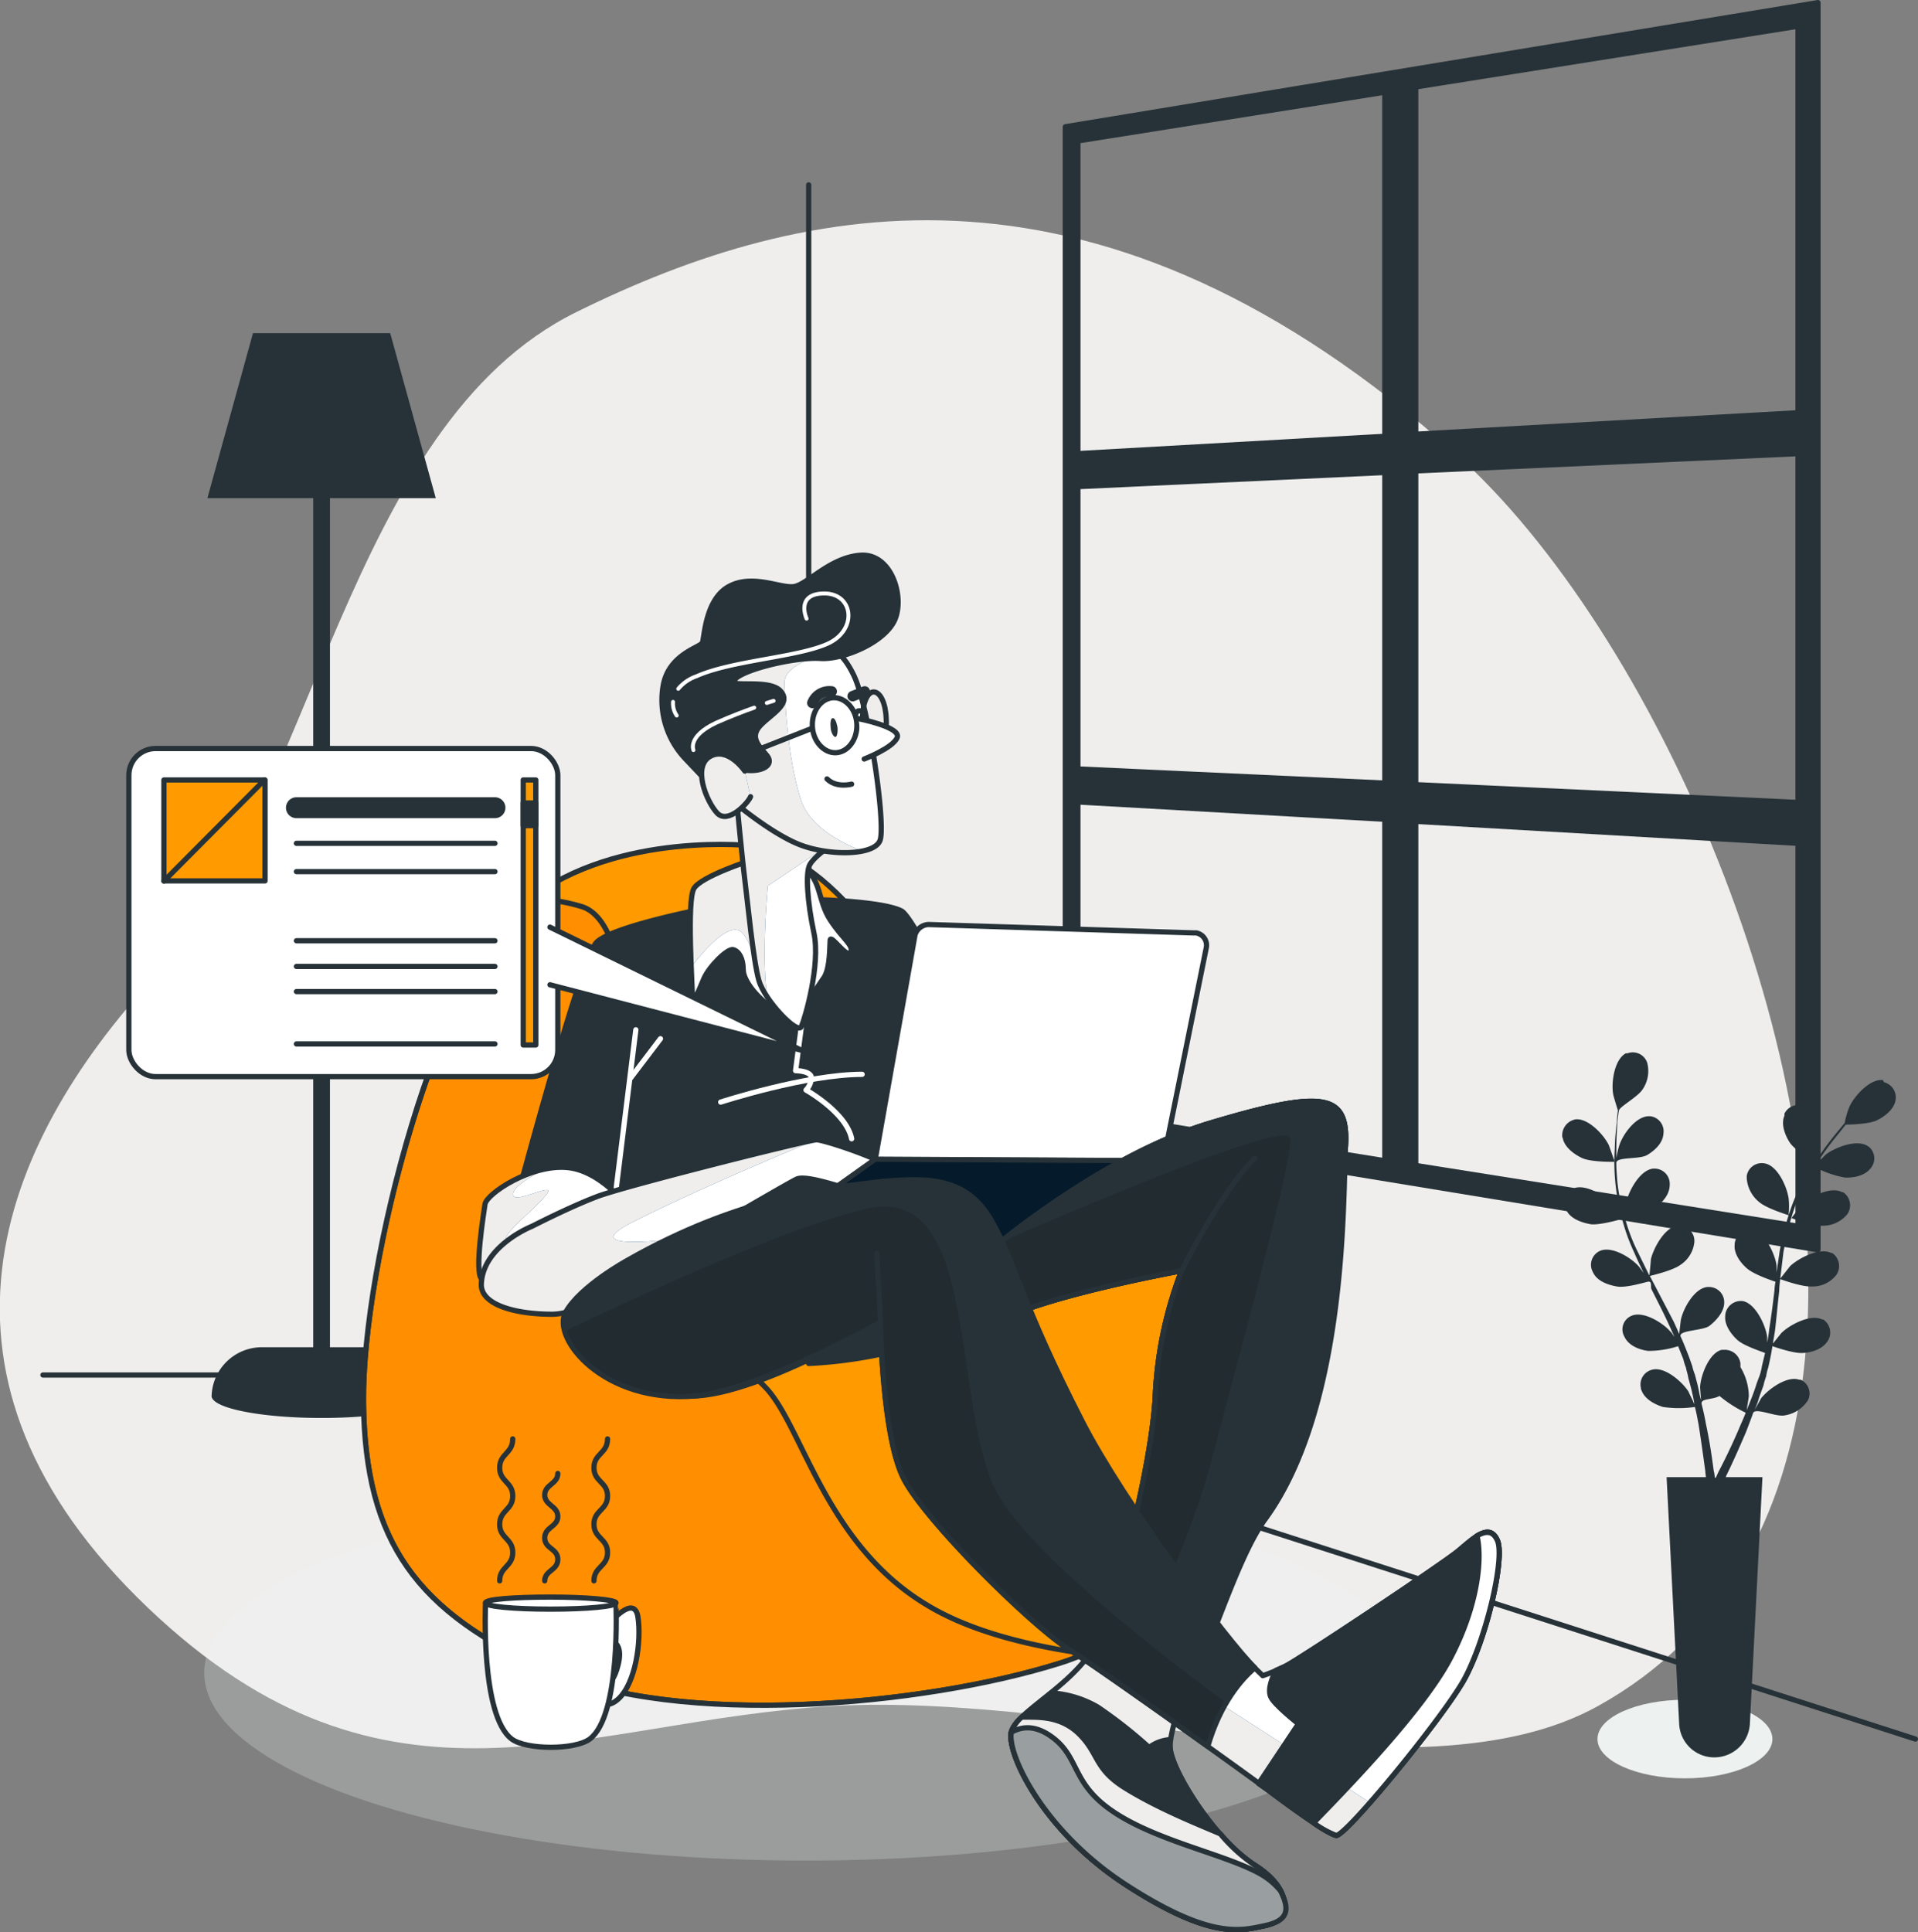<svg id="Layer_1" data-name="Layer 1" xmlns="http://www.w3.org/2000/svg" xmlns:xlink="http://www.w3.org/1999/xlink" viewBox="0 0 366.2 368.9"><rect x="0" y="0" width="366.2" height="368.9" fill="#808080" stroke="none"/><defs><style>.cls-1,.cls-11,.cls-3,.cls-31,.cls-32,.cls-35{fill:none;}.cls-2{fill:#efeeed;}.cls-10,.cls-17,.cls-3,.cls-31,.cls-34,.cls-35,.cls-5{stroke:#263238;}.cls-10,.cls-11,.cls-17,.cls-3,.cls-31,.cls-32,.cls-34,.cls-35,.cls-5{stroke-linecap:round;stroke-linejoin:round;}.cls-4,.cls-5{fill:#263238;}.cls-6{opacity:0.25;}.cls-7{fill:#edf2f0;}.cls-34,.cls-8{fill:#ff9a00;}.cls-9{clip-path:url(#clip-path);}.cls-10{fill:#ff8f00;}.cls-11,.cls-32{stroke:#fff;}.cls-12,.cls-17,.cls-28{fill:#fff;}.cls-13{clip-path:url(#clip-path-2);}.cls-14{fill:#0f4c81;}.cls-15{clip-path:url(#clip-path-3);}.cls-16{clip-path:url(#clip-path-4);}.cls-18{clip-path:url(#clip-path-5);}.cls-19{fill:#051b2b;}.cls-20{clip-path:url(#clip-path-6);}.cls-21{clip-path:url(#clip-path-7);}.cls-22{opacity:0.14;}.cls-22,.cls-28{isolation:isolate;}.cls-23{clip-path:url(#clip-path-8);}.cls-24{clip-path:url(#clip-path-9);}.cls-25{clip-path:url(#clip-path-10);}.cls-26{clip-path:url(#clip-path-11);}.cls-27{clip-path:url(#clip-path-12);}.cls-28{opacity:0.53;}.cls-29{clip-path:url(#clip-path-13);}.cls-30{clip-path:url(#clip-path-14);}.cls-31{stroke-width:2px;}.cls-32{stroke-width:0.75px;}.cls-33{clip-path:url(#clip-path-15);}.cls-35{stroke-width:4px;}</style><clipPath id="clip-path" transform="translate(0)"><path class="cls-1" d="M144.1,161.5s-26-3-43.2,10.3-31.8,69.3-31.5,96,10.3,40.1,35.3,51.1,71.6,6.8,97.7-1.4,34.6-37,34.3-52.4-17.5-33.3-23.3-37.1-22.3-11.6-30.5-24S162.6,165,144.1,161.5Z"/></clipPath><clipPath id="clip-path-2" transform="translate(0)"><path class="cls-1" d="M143.2,164.3s-9.3,3-10.7,5.3-.3,18.7-.3,20.7,1.2-1.2,2.2-3.5,4.5-5.8,5.6-5.5,1.9,1.7,1.9,3.8,2.6,5.2,5,6.9l4.5,3.3,6-8.8c1.1-1.9,1-5.7,1.1-7s3.2,3.6,3.9,2.3-1.5-2.5-3.9-6.2-1.6-7.5-5.1-10.1S145.9,163.6,143.2,164.3Z"/></clipPath><clipPath id="clip-path-3" transform="translate(0)"><path class="cls-1" d="M121.1,231.9s-5.7-8.3-12.7-9-15.5,5-15.8,7-2,12.7-.7,14.2,6,2.8,15.2-.2S120.1,237.1,121.1,231.9Z"/></clipPath><clipPath id="clip-path-4" transform="translate(0)"><path class="cls-1" d="M101.6,234.1s-9.4,3.7-9.7,11c-.2,4,6.5,5.8,13.5,5.8s17-8.8,23.5-12.5,21.5-12.5,23.2-13.3,7.8,1.3,10.3,2a35.3,35.3,0,0,0,7.2.8s3.5,5.5,5.3,5.5-3.8-8.3-4.5-10-13-5.8-14.5-5.8-36.5,8.8-41.8,10.8S101.6,234.1,101.6,234.1Z"/></clipPath><clipPath id="clip-path-5" transform="translate(0)"><polygon class="cls-1" points="167.1 221.4 140.3 240.3 201.6 238.6 222.1 221.6 167.1 221.4"/></clipPath><clipPath id="clip-path-6" transform="translate(0)"><path class="cls-1" d="M187.4,240.1s22-19.2,43.7-25.7,26.3-5.5,25.8,4.2-11,60.8-18,73.8-15.8,36.7-15.5,41.2,8.7,17.8,16.2,22.5,6.8,10.5,2,11.5-10.2,2.8-26.5-7.7-23-25.5-22-29.3,11.5-8.7,15.8-16.2,11.2-35.5,11.7-48.3a76,76,0,0,1,5-23.5s-27.5,5-35.5,10Z"/></clipPath><clipPath id="clip-path-7" transform="translate(0)"><path class="cls-1" d="M208.9,314.4l-1.1,1.6a25.4,25.4,0,0,1,14.1,5.9l3.4,3.3c4.8-6.5,10.2-26.8,16.2-35.1,15.8-21.6,14.9-61.7,15.4-71.5s-4-10.7-25.8-4.2-43.7,25.7-43.7,25.7l2.7,12.5c8-5,35.5-10,35.5-10a76,76,0,0,0-5,23.5C220.1,278.9,213.1,306.9,208.9,314.4Z"/></clipPath><clipPath id="clip-path-8" transform="translate(0)"><path class="cls-1" d="M121.9,244.1s-8,4.5-10.8,9.5,9.1,13.4,21.6,12.9,35.4-14.1,35.4-14.1.3,22,4.5,30,23.8,27.5,31.5,32.5,33.8,23.7,37.8,26.7,11.5,8.5,13.2,8.8,20-22,24.3-29.5,8-23.3,6.5-26.8-4.5-.5-7.5,2-30.5,20.8-33,22a32.5,32.5,0,0,1-4.3,1.8s-22.5-21.5-34.5-38-13-37.8-17.5-45.8-11-11.5-20.7-10.5S138.4,231.9,121.9,244.1Z"/></clipPath><clipPath id="clip-path-9" transform="translate(0)"><path class="cls-1" d="M239.6,318.4c-5.3-5.2-25.2-31.8-33-47.1-11.5-22.4-12.7-30.1-17.2-38.1s-11.3-8.6-21-7.6-27.2,2.8-48.6,15c0,0-9,4.9-11.8,9.9s7.3,17.5,24.7,16c12.5-1.2,35.4-14.1,35.4-14.1s.3,22,4.5,30,23.8,27.5,31.5,32.5c4.9,3.1,17.2,11.8,26.5,18.5C233,325.1,237.1,320.5,239.6,318.4Z"/></clipPath><clipPath id="clip-path-10" transform="translate(0)"><path class="cls-1" d="M279.4,320.9c4.2-7.5,8-23.3,6.5-26.8-.9-2-2.3-1.8-3.9-.9,1.1,4.7,0,13.7-5.1,23.4s-18.9,24-26.1,31.4a18.2,18.2,0,0,0,4.3,2.4C256.9,350.6,275.1,328.4,279.4,320.9Z"/></clipPath><clipPath id="clip-path-11" transform="translate(0)"><path class="cls-1" d="M239.6,356.1a31.4,31.4,0,0,1-6.6-6c-5.2-2.2-12.1-5-18.1-8.7s-5-6.5-8.8-10.3-8.5-3.2-11-3.3a6.9,6.9,0,0,0-2,2.8c-1,3.8,5.8,18.8,22,29.3s21.8,8.7,26.5,7.7S247.1,360.9,239.6,356.1Z"/></clipPath><clipPath id="clip-path-12" transform="translate(0)"><path class="cls-1" d="M240.9,357.9c-6.5-3.8-19.8-6.3-28.3-12s-6.2-10.8-12.5-14.8c-2.9-1.8-5.2-1.4-7-.4-.9,3.9,5.9,18.8,22,29.2s21.8,8.7,26.5,7.7,4.5-3.4,2.9-6.6A13.4,13.4,0,0,0,240.9,357.9Z"/></clipPath><clipPath id="clip-path-13" transform="translate(0)"><path class="cls-1" d="M140.5,151.3s1.2,12.7,1.7,16.6,1.6,15.5,2.7,19.3,7.4,10.4,8.1,8.8,3.7-11.8,2.4-17.9-1.6-11.5-.8-13,3.5-3.3,3.5-3.3c-3.2-1.7-6.4-3.5-9.4-5.5S141.1,150,140.5,151.3Z"/></clipPath><clipPath id="clip-path-14" transform="translate(0)"><path class="cls-1" d="M140.1,153.1s7.2,6.1,12.7,8.2,14,2.1,15.2-.8-2.1-25.6-5-31.6-5.9-6-10.9-6.5-15.1,3.6-16.8,8.5.2,11.7,1.7,15.8A25.3,25.3,0,0,0,140.1,153.1Z"/></clipPath><clipPath id="clip-path-15" transform="translate(0)"><path class="cls-1" d="M142.2,147.2s-3.2-4.7-6.6-2.8-.8,8.5,1.3,10.8,6-2,6.4-3.1"/></clipPath></defs><title>آدم صفحه راهنمایی خریدار</title><g id="Background_Simple" data-name="Background Simple"><path class="cls-2" d="M344.3,262.4c7.4-61.1-28.8-142.2-66.3-175.7C210.2,26.2,153.9,37.9,110,59.6s-50,94-80.3,126.7-47.4,76.8-1.5,120.6,82.9,21.5,130.9,18.8,111.6,19.1,146,0C329.1,312.4,341,289.4,344.3,262.4Z" transform="translate(0)"/></g><g id="Background"><line class="cls-3" x1="154.4" y1="260.2" x2="154.4" y2="35.3"/><polyline class="cls-3" points="8.2 262.5 150.1 262.5 365.7 332"/><path class="cls-4" d="M72.8,257.2H63V95.1H83.2L74.5,63.6H48.3L39.6,95.1H59.8V257.2H50a9.6,9.6,0,0,0-9.6,9.4h0c.3,2.3,9.6,4.1,21,4.1s20.7-1.8,21-4.1h0A9.6,9.6,0,0,0,72.8,257.2Z" transform="translate(0)"/><path class="cls-5" d="M203.4,24.2V215l143.7,23.6V.5ZM343.3,78.8l-73,4.1V16.6L343.3,5Zm-73,11.1,73-3.3v66.6l-73-3.4Zm-5.9,59.6-58.6-2.7V92.9l58.6-2.7Zm0-131.9V83.3l-58.6,3.3V26.9ZM205.8,153.1l58.6,3.3v65.2l-58.6-9.4Zm64.5,69.4V156.8l73,4.2v73.1Z" transform="translate(0)"/></g><g id="Character"><g class="cls-6"><ellipse class="cls-7" cx="153.9" cy="319.4" rx="114.9" ry="35.8"/></g><path class="cls-8" d="M144.1,161.5s-26-3-43.2,10.3-31.8,69.3-31.5,96,10.3,40.1,35.3,51.1,71.6,6.8,97.7-1.4,34.6-37,34.3-52.4-17.5-33.3-23.3-37.1-22.3-11.6-30.5-24S162.6,165,144.1,161.5Z" transform="translate(0)"/><g class="cls-9"><path class="cls-10" d="M207.2,315.7c-9.9-1.4-21.6-4-30.4-9.4-18.7-11.3-23.3-32.7-30-40.7s-18.7-7.3-24-16,3.3-72.6-12-76.6a34.3,34.3,0,0,0-9.6-1.4l-.3.2c-17.1,13.4-31.8,69.3-31.5,96s10.3,40.1,35.3,51.1,71.6,6.8,97.7-1.4A46.8,46.8,0,0,0,207.2,315.7Z" transform="translate(0)"/></g><path class="cls-3" d="M144.1,161.5s-26-3-43.2,10.3-31.8,69.3-31.5,96,10.3,40.1,35.3,51.1,71.6,6.8,97.7-1.4,34.6-37,34.3-52.4-17.5-33.3-23.3-37.1-22.3-11.6-30.5-24S162.6,165,144.1,161.5Z" transform="translate(0)"/><path class="cls-5" d="M133.9,173.6s-17,3.3-20,6.3-15.5,50-15.5,50a18.8,18.8,0,0,1,10.5.5c5,2,5.5,7.2,6,9.7s.6,6,.7,9c0,0,50.6-4.5,61.3-7s27.1-3.6,27.1-3.6-27.6-62.4-31.9-64.6-22-2.5-24.5-2S133.9,173.6,133.9,173.6Z" transform="translate(0)"/><line class="cls-11" x1="117.1" y1="231.3" x2="121.4" y2="196.6"/><line class="cls-11" x1="120.4" y1="205.8" x2="126.1" y2="198.3"/><path class="cls-11" d="M137.6,210.4s16.3-5.3,27-5.3" transform="translate(0)"/><path class="cls-11" d="M153,196l-1.1,8.4s2.7,0,3,1.2a3.5,3.5,0,0,1-1,2.5s7.7,4.3,8.7,9.3" transform="translate(0)"/><path class="cls-12" d="M143.2,164.3s-9.3,3-10.7,5.3-.3,18.7-.3,20.7,1.2-1.2,2.2-3.5,4.5-5.8,5.6-5.5,1.9,1.7,1.9,3.8,2.6,5.2,5,6.9l4.5,3.3,6-8.8c1.1-1.9,1-5.7,1.1-7s3.2,3.6,3.9,2.3-1.5-2.5-3.9-6.2-1.6-7.5-5.1-10.1S145.9,163.6,143.2,164.3Z" transform="translate(0)"/><g class="cls-13"><path class="cls-14" d="M132.5,169.6c-.9,1.6-.7,9.4-.5,15,2.1-2.8,6.5-7.9,9-7s4.5,10.5,4.5,10.5l-2.2-23.8h-.1S133.9,167.3,132.5,169.6Z" transform="translate(0)"/><path class="cls-2" d="M132.5,169.6c-.9,1.6-.7,9.4-.5,15,2.1-2.8,6.5-7.9,9-7s4.5,10.5,4.5,10.5l-2.2-23.8h-.1S133.9,167.3,132.5,169.6Z" transform="translate(0)"/></g><path class="cls-3" d="M143.2,164.3s-9.3,3-10.7,5.3-.3,18.7-.3,20.7,1.2-1.2,2.2-3.5,4.5-5.8,5.6-5.5,1.9,1.7,1.9,3.8,2.6,5.2,5,6.9l4.5,3.3,6-8.8c1.1-1.9,1-5.7,1.1-7s3.2,3.6,3.9,2.3-1.5-2.5-3.9-6.2-1.6-7.5-5.1-10.1S145.9,163.6,143.2,164.3Z" transform="translate(0)"/><path class="cls-12" d="M121.1,231.9s-5.7-8.3-12.7-9-15.5,5-15.8,7-2,12.7-.7,14.2,6,2.8,15.2-.2S120.1,237.1,121.1,231.9Z" transform="translate(0)"/><g class="cls-15"><path class="cls-14" d="M97.7,243.9s-2-5.8-1-7.8,5-4.9,7.5-7.9-5.8,1.7-6.2,0,4.4-4.1,6.2-5.1c-5.8,1.1-11.4,5.2-11.6,6.8s-2,12.7-.7,14.2,2.2,1.5,4.8,1.6A16.2,16.2,0,0,0,97.7,243.9Z" transform="translate(0)"/><path class="cls-2" d="M97.7,243.9s-2-5.8-1-7.8,5-4.9,7.5-7.9-5.8,1.7-6.2,0,4.4-4.1,6.2-5.1c-5.8,1.1-11.4,5.2-11.6,6.8s-2,12.7-.7,14.2,2.2,1.5,4.8,1.6A16.2,16.2,0,0,0,97.7,243.9Z" transform="translate(0)"/></g><path class="cls-3" d="M121.1,231.9s-5.7-8.3-12.7-9-15.5,5-15.8,7-2,12.7-.7,14.2,6,2.8,15.2-.2S120.1,237.1,121.1,231.9Z" transform="translate(0)"/><path class="cls-12" d="M101.6,234.1s-9.4,3.7-9.7,11c-.2,4,6.5,5.8,13.5,5.8s17-8.8,23.5-12.5,21.5-12.5,23.2-13.3,7.8,1.3,10.3,2a35.3,35.3,0,0,0,7.2.8s3.5,5.5,5.3,5.5-3.8-8.3-4.5-10-13-5.8-14.5-5.8-36.5,8.8-41.8,10.8S101.6,234.1,101.6,234.1Z" transform="translate(0)"/><g class="cls-16"><path class="cls-14" d="M121.2,233.1c14.3-7.2,34.7-15.5,34.7-15.5s-36.5,8.8-41.8,10.8-12.5,5.7-12.5,5.7-9.4,3.7-9.7,11c-.2,4,6.5,5.8,13.5,5.8s17-8.8,23.5-12.5l3.9-2.3C123.3,237.3,110.5,238.4,121.2,233.1Z" transform="translate(0)"/><path class="cls-2" d="M121.2,233.1c14.3-7.2,34.7-15.5,34.7-15.5s-36.5,8.8-41.8,10.8-12.5,5.7-12.5,5.7-9.4,3.7-9.7,11c-.2,4,6.5,5.8,13.5,5.8s17-8.8,23.5-12.5l3.9-2.3C123.3,237.3,110.5,238.4,121.2,233.1Z" transform="translate(0)"/></g><path class="cls-3" d="M101.6,234.1s-9.4,3.7-9.7,11c-.2,4,6.5,5.8,13.5,5.8s17-8.8,23.5-12.5,21.5-12.5,23.2-13.3,7.8,1.3,10.3,2a35.3,35.3,0,0,0,7.2.8s3.5,5.5,5.3,5.5-3.8-8.3-4.5-10-13-5.8-14.5-5.8-36.5,8.8-41.8,10.8S101.6,234.1,101.6,234.1Z" transform="translate(0)"/><path class="cls-17" d="M174.7,178.5l-7.6,42.9,55,.2,8.2-40.6a2.4,2.4,0,0,0-1.9-2.9h-.5l-50.6-1.6A2.8,2.8,0,0,0,174.7,178.5Z" transform="translate(0)"/><polygon class="cls-12" points="167.1 221.3 140.4 240.3 201.6 238.5 222.1 221.6 167.1 221.3"/><g class="cls-18"><polygon class="cls-19" points="167.1 221.3 140.4 240.3 201.6 238.5 222.1 221.6 167.1 221.3"/></g><polygon class="cls-3" points="167.1 221.3 140.4 240.3 201.6 238.5 222.1 221.6 167.1 221.3"/><path class="cls-12" d="M187.4,240.1s22-19.2,43.7-25.7,26.3-5.5,25.8,4.2-11,60.8-18,73.8-15.8,36.7-15.5,41.2,8.7,17.8,16.2,22.5,6.8,10.5,2,11.5-10.2,2.8-26.5-7.7-23-25.5-22-29.3,11.5-8.7,15.8-16.2,11.2-35.5,11.7-48.3a76,76,0,0,1,5-23.5s-27.5,5-35.5,10Z" transform="translate(0)"/><g class="cls-20"><path class="cls-14" d="M187.4,240.1s22-19.2,43.7-25.7,26.3-5.5,25.8,4.2-11,60.8-18,73.8-15.8,36.7-15.5,41.2,8.7,17.8,16.2,22.5,6.8,10.5,2,11.5-10.2,2.8-26.5-7.7-23-25.5-22-29.3,11.5-8.7,15.8-16.2,11.2-35.5,11.7-48.3a76,76,0,0,1,5-23.5s-27.5,5-35.5,10Z" transform="translate(0)"/><path class="cls-2" d="M187.4,240.1s22-19.2,43.7-25.7,26.3-5.5,25.8,4.2-11,60.8-18,73.8-15.8,36.7-15.5,41.2,8.7,17.8,16.2,22.5,6.8,10.5,2,11.5-10.2,2.8-26.5-7.7-23-25.5-22-29.3,11.5-8.7,15.8-16.2,11.2-35.5,11.7-48.3a76,76,0,0,1,5-23.5s-27.5,5-35.5,10Z" transform="translate(0)"/></g><path class="cls-3" d="M187.4,240.1s22-19.2,43.7-25.7,26.3-5.5,25.8,4.2-11,60.8-18,73.8-15.8,36.7-15.5,41.2,8.7,17.8,16.2,22.5,6.8,10.5,2,11.5-10.2,2.8-26.5-7.7-23-25.5-22-29.3,11.5-8.7,15.8-16.2,11.2-35.5,11.7-48.3a76,76,0,0,1,5-23.5s-27.5,5-35.5,10Z" transform="translate(0)"/><path class="cls-17" d="M208.9,314.4l-1.1,1.6a25.4,25.4,0,0,1,14.1,5.9l3.4,3.3a213.8,213.8,0,0,1,13.6-32.8c7-13,17.5-64,18-73.8s-4-10.7-25.8-4.2-43.7,25.7-43.7,25.7l2.7,12.5c8-5,35.5-10,35.5-10a76,76,0,0,0-5,23.5C220.1,278.9,213.1,306.9,208.9,314.4Z" transform="translate(0)"/><path class="cls-4" d="M208.9,314.4l-1.1,1.6a25.4,25.4,0,0,1,14.1,5.9l3.4,3.3c4.8-6.5,10.2-26.8,16.2-35.1,15.8-21.6,14.9-61.7,15.4-71.5s-4-10.7-25.8-4.2-43.7,25.7-43.7,25.7l2.7,12.5c8-5,35.5-10,35.5-10a76,76,0,0,0-5,23.5C220.1,278.9,213.1,306.9,208.9,314.4Z" transform="translate(0)"/><g class="cls-21"><path class="cls-22" d="M246.3,217.3c-.4-3.6-39.1,12.8-55.4,19.9l-3.5,2.9,2.7,12.5c8-5,35.5-10,35.5-10a76,76,0,0,0-5,23.5c-.5,12.8-7.5,40.8-11.7,48.3l-1.1,1.6a27,27,0,0,1,8,2.1c6-12.8,12.5-27.7,15.5-39.3C236.8,257.8,246.8,221.8,246.3,217.3Z" transform="translate(0)"/><path class="cls-3" d="M225.6,242.6s7.5-15.2,14-21.5" transform="translate(0)"/></g><path class="cls-3" d="M208.9,314.4l-1.1,1.6a25.4,25.4,0,0,1,14.1,5.9l3.4,3.3c4.8-6.5,10.2-26.8,16.2-35.1,15.8-21.6,14.9-61.7,15.4-71.5s-4-10.7-25.8-4.2-43.7,25.7-43.7,25.7l2.7,12.5c8-5,35.5-10,35.5-10a76,76,0,0,0-5,23.5C220.1,278.9,213.1,306.9,208.9,314.4Z" transform="translate(0)"/><path class="cls-5" d="M154.4,260.3a87.2,87.2,0,0,0,23.7-4.5c11.3-4.1-9.3-11.7-17.2-7.5A11.8,11.8,0,0,0,154.4,260.3Z" transform="translate(0)"/><path class="cls-12" d="M121.9,244.1s-8,4.5-10.8,9.5,9.1,13.4,21.6,12.9,35.4-14.1,35.4-14.1.3,22,4.5,30,23.8,27.5,31.5,32.5,33.8,23.7,37.8,26.7,11.5,8.5,13.2,8.8,20-22,24.3-29.5,8-23.3,6.5-26.8-4.5-.5-7.5,2-30.5,20.8-33,22a32.5,32.5,0,0,1-4.3,1.8s-22.5-21.5-34.5-38-13-37.8-17.5-45.8-11-11.5-20.7-10.5S138.4,231.9,121.9,244.1Z" transform="translate(0)"/><g class="cls-23"><path class="cls-14" d="M227.7,331.3l14.2,10.3c4,3,11.5,8.5,13.2,8.8s3.3-2.7,6.7-6.6l-28.6-18.4Z" transform="translate(0)"/><path class="cls-2" d="M227.7,331.3l14.2,10.3c4,3,11.5,8.5,13.2,8.8s3.3-2.7,6.7-6.6l-28.6-18.4Z" transform="translate(0)"/></g><path class="cls-3" d="M121.9,244.1s-8,4.5-10.8,9.5,9.1,13.4,21.6,12.9,35.4-14.1,35.4-14.1.3,22,4.5,30,23.8,27.5,31.5,32.5,33.8,23.7,37.8,26.7,11.5,8.5,13.2,8.8,20-22,24.3-29.5,8-23.3,6.5-26.8-4.5-.5-7.5,2-30.5,20.8-33,22a32.5,32.5,0,0,1-4.3,1.8s-22.5-21.5-34.5-38-13-37.8-17.5-45.8-11-11.5-20.7-10.5S138.4,231.9,121.9,244.1Z" transform="translate(0)"/><path class="cls-4" d="M239.6,318.4c-5.3-5.2-25.2-31.8-33-47.1-11.5-22.4-12.7-30.1-17.2-38.1s-11.3-8.6-21-7.6-27.2,2.8-48.6,15c0,0-9,4.9-11.8,9.9s7.3,17.5,24.7,16c12.5-1.2,35.4-14.1,35.4-14.1s.3,22,4.5,30,23.8,27.5,31.5,32.5c4.9,3.1,17.2,11.8,26.5,18.5C233,325.1,237.1,320.5,239.6,318.4Z" transform="translate(0)"/><g class="cls-24"><path class="cls-22" d="M189.3,282.8c-7.5-19-3-57-24-52-15.3,3.6-43.3,16.6-57.4,23.3,1.6,5.8,10.8,13.6,24.8,12.4s35.4-14.1,35.4-14.1.3,22,4.5,30,23.8,27.5,31.5,32.5c4.9,3.1,17.2,11.8,26.5,18.5a35.7,35.7,0,0,1,3.5-8.3C215.5,311.3,193.5,293.4,189.3,282.8Z" transform="translate(0)"/><line class="cls-3" x1="168.1" y1="252.3" x2="167.4" y2="239.3"/></g><path class="cls-3" d="M239.6,318.4c-5.3-5.2-25.2-31.8-33-47.1-11.5-22.4-12.7-30.1-17.2-38.1s-11.3-8.6-21-7.6-27.2,2.8-48.6,15c0,0-9,4.9-11.8,9.9s7.3,17.5,24.7,16c12.5-1.2,35.4-14.1,35.4-14.1s.3,22,4.5,30,23.8,27.5,31.5,32.5c4.9,3.1,17.2,11.8,26.5,18.5C233,325.1,237.1,320.5,239.6,318.4Z" transform="translate(0)"/><path class="cls-5" d="M241.9,341.6c4,3,11.5,8.5,13.2,8.8s20-22,24.3-29.5,8-23.3,6.5-26.8-4.5-.5-7.5,2-30.5,20.8-33,22l-1.8.8c-.7,1.4-1.6,3.5-1,5s5.3,5.2,5.3,5.2l-7.6,11.4Z" transform="translate(0)"/><path class="cls-12" d="M279.4,320.9c4.2-7.5,8-23.3,6.5-26.8-.9-2-2.3-1.8-3.9-.9,1.1,4.7,0,13.7-5.1,23.4s-18.9,24-26.1,31.4a18.2,18.2,0,0,0,4.3,2.4C256.9,350.6,275.1,328.4,279.4,320.9Z" transform="translate(0)"/><g class="cls-25"><path class="cls-14" d="M255.4,350.3h.3l.3-.2h.1l.3-.2.2-.2.4-.3.2-.3.3-.3.3-.3.3-.3.7-.7h.1l.5-.5c0-.1.1-.1.1-.2l1.7-1.8h0l.6-.7h0l-4.3-2.8-6.7,7h0l.7.5h.1l.6.4h0l1,.6.3.2h.3l.3.2h1.3Z" transform="translate(0)"/><path class="cls-2" d="M255.4,350.3h.3l.3-.2h.1l.3-.2.2-.2.4-.3.2-.3.3-.3.3-.3.3-.3.7-.7h.1l.5-.5c0-.1.1-.1.1-.2l1.7-1.8h0l.6-.7h0l-4.3-2.8-6.7,7h0l.7.5h.1l.6.4h0l1,.6.3.2h.3l.3.2h1.3Z" transform="translate(0)"/></g><path class="cls-3" d="M279.4,320.9c4.2-7.5,8-23.3,6.5-26.8-.9-2-2.3-1.8-3.9-.9,1.1,4.7,0,13.7-5.1,23.4s-18.9,24-26.1,31.4a18.2,18.2,0,0,0,4.3,2.4C256.9,350.6,275.1,328.4,279.4,320.9Z" transform="translate(0)"/><path class="cls-5" d="M239.6,356.1c-7.5-4.7-16-18-16.2-22.5a3.8,3.8,0,0,1,.1-1.5,7.6,7.6,0,0,0-4.1,1.5,89.6,89.6,0,0,0-9.8-7.7,20.1,20.1,0,0,0-8.9-2.7c-3.7,3-7,5.4-7.6,7.4-1,3.8,5.8,18.8,22,29.3s21.8,8.7,26.5,7.7S247.1,360.9,239.6,356.1Z" transform="translate(0)"/><path class="cls-17" d="M191.6,331.1" transform="translate(0)"/><path class="cls-12" d="M239.6,356.1a31.4,31.4,0,0,1-6.6-6c-5.2-2.2-12.1-5-18.1-8.7s-5-6.5-8.8-10.3-8.5-3.2-11-3.3a6.9,6.9,0,0,0-2,2.8c-1,3.8,5.8,18.8,22,29.3s21.8,8.7,26.5,7.7S247.1,360.9,239.6,356.1Z" transform="translate(0)"/><g class="cls-26"><path class="cls-14" d="M239.6,356.1a31.4,31.4,0,0,1-6.6-6c-5.2-2.2-12.1-5-18.1-8.7s-5-6.5-8.8-10.3-8.5-3.2-11-3.3a6.9,6.9,0,0,0-2,2.8c-1,3.8,5.8,18.8,22,29.3s21.8,8.7,26.5,7.7S247.1,360.9,239.6,356.1Z" transform="translate(0)"/><path class="cls-2" d="M239.6,356.1a31.4,31.4,0,0,1-6.6-6c-5.2-2.2-12.1-5-18.1-8.7s-5-6.5-8.8-10.3-8.5-3.2-11-3.3a6.9,6.9,0,0,0-2,2.8c-1,3.8,5.8,18.8,22,29.3s21.8,8.7,26.5,7.7S247.1,360.9,239.6,356.1Z" transform="translate(0)"/></g><path class="cls-3" d="M239.6,356.1a31.4,31.4,0,0,1-6.6-6c-5.2-2.2-12.1-5-18.1-8.7s-5-6.5-8.8-10.3-8.5-3.2-11-3.3a6.9,6.9,0,0,0-2,2.8c-1,3.8,5.8,18.8,22,29.3s21.8,8.7,26.5,7.7S247.1,360.9,239.6,356.1Z" transform="translate(0)"/><path class="cls-4" d="M240.9,357.9c-6.5-3.8-19.8-6.3-28.3-12s-6.2-10.8-12.5-14.8c-2.9-1.8-5.2-1.4-7-.4-.9,3.9,5.9,18.8,22,29.2s21.8,8.7,26.5,7.7,4.5-3.4,2.9-6.6A13.4,13.4,0,0,0,240.9,357.9Z" transform="translate(0)"/><g class="cls-27"><path class="cls-28" d="M240.9,357.9c-6.5-3.8-19.8-6.3-28.3-12s-6.2-10.8-12.5-14.8c-2.9-1.8-5.2-1.4-7-.4-.9,3.9,5.9,18.8,22,29.2s21.8,8.7,26.5,7.7,4.5-3.4,2.9-6.6A13.4,13.4,0,0,0,240.9,357.9Z" transform="translate(0)"/></g><path class="cls-3" d="M240.9,357.9c-6.5-3.8-19.8-6.3-28.3-12s-6.2-10.8-12.5-14.8c-2.9-1.8-5.2-1.4-7-.4-.9,3.9,5.9,18.8,22,29.2s21.8,8.7,26.5,7.7,4.5-3.4,2.9-6.6A13.4,13.4,0,0,0,240.9,357.9Z" transform="translate(0)"/><path class="cls-17" d="M116.3,310s4.8-5.8,5.5-1.3-.4,12.7-3.8,15.7-5.1-1.7-5.1-1.7l2-2.7s1.7,3.4,3.1-2.1-2.7-4.8-2.7-4.8Z" transform="translate(0)"/><path class="cls-17" d="M112.6,332c-2.8,2.1-12.1,2.1-14.9,0-6-4.5-5-26-5-26h24.9S118.6,327.5,112.6,332Z" transform="translate(0)"/><path class="cls-3" d="M95.4,301.8c0-2.7,2.5-2.7,2.5-5.4s-2.5-2.7-2.5-5.4,2.5-2.7,2.5-5.4-2.5-2.7-2.5-5.4,2.5-2.7,2.5-5.5" transform="translate(0)"/><path class="cls-3" d="M104,301.8c0-2,2.5-2,2.5-4.1s-2.5-2-2.5-4.1,2.5-2.1,2.5-4.1-2.5-2.1-2.5-4.1,2.5-2.1,2.5-4.1" transform="translate(0)"/><path class="cls-3" d="M113.4,301.8c0-2.7,2.6-2.7,2.6-5.4s-2.6-2.7-2.6-5.4,2.6-2.7,2.6-5.4-2.6-2.7-2.6-5.4,2.6-2.7,2.6-5.5" transform="translate(0)"/><path class="cls-17" d="M117.6,306c0,.7-5.6,1.2-12.5,1.2s-12.4-.5-12.4-1.2,5.6-1.1,12.4-1.1S117.6,305.4,117.6,306Z" transform="translate(0)"/><path class="cls-12" d="M140.5,151.3s1.2,12.7,1.7,16.6,1.6,15.5,2.7,19.3,7.4,10.4,8.1,8.8,3.7-11.8,2.4-17.9-1.6-11.5-.8-13,3.5-3.3,3.5-3.3c-3.2-1.7-6.4-3.5-9.4-5.5S141.1,150,140.5,151.3Z" transform="translate(0)"/><g class="cls-29"><path class="cls-14" d="M156.6,162.4l-1.1-2a68.2,68.2,0,0,1-6.8-4.1c-4.4-3-7.6-6.3-8.2-5s1.2,12.7,1.7,16.6,1.6,15.5,2.7,19.3a18.2,18.2,0,0,0,1.6,3.1c-1.2-7.5.1-21.2.1-21.2Z" transform="translate(0)"/><path class="cls-2" d="M156.6,162.4l-1.1-2a68.2,68.2,0,0,1-6.8-4.1c-4.4-3-7.6-6.3-8.2-5s1.2,12.7,1.7,16.6,1.6,15.5,2.7,19.3a18.2,18.2,0,0,0,1.6,3.1c-1.2-7.5.1-21.2.1-21.2Z" transform="translate(0)"/></g><path class="cls-3" d="M140.5,151.3s1.2,12.7,1.7,16.6,1.6,15.5,2.7,19.3,7.4,10.4,8.1,8.8,3.7-11.8,2.4-17.9-1.6-11.5-.8-13,3.5-3.3,3.5-3.3c-3.2-1.7-6.4-3.5-9.4-5.5S141.1,150,140.5,151.3Z" transform="translate(0)"/><path class="cls-12" d="M140.1,153.1s7.2,6.1,12.7,8.2,14,2.1,15.2-.8-2.1-25.6-5-31.6-5.9-6-10.9-6.5-15.1,3.6-16.8,8.5.2,11.7,1.7,15.8A25.3,25.3,0,0,0,140.1,153.1Z" transform="translate(0)"/><g class="cls-30"><path class="cls-14" d="M153,152.9c-2.6-7.6-3.2-19.5-3.2-22.7s6.4-5.1,9.3-6.2c-1.9-1.2-4.1-1.3-7-1.6-5-.5-15.1,3.6-16.8,8.5s.2,11.7,1.7,15.8a25.3,25.3,0,0,0,3.1,6.4s7.2,6.1,12.7,8.2a22,22,0,0,0,11.9,1.2C160.8,161,154.7,157.9,153,152.9Z" transform="translate(0)"/><path class="cls-2" d="M153,152.9c-2.6-7.6-3.2-19.5-3.2-22.7s6.4-5.1,9.3-6.2c-1.9-1.2-4.1-1.3-7-1.6-5-.5-15.1,3.6-16.8,8.5s.2,11.7,1.7,15.8a25.3,25.3,0,0,0,3.1,6.4s7.2,6.1,12.7,8.2a22,22,0,0,0,11.9,1.2C160.8,161,154.7,157.9,153,152.9Z" transform="translate(0)"/></g><path class="cls-3" d="M140.1,153.1s7.2,6.1,12.7,8.2,14,2.1,15.2-.8-2.1-25.6-5-31.6-5.9-6-10.9-6.5-15.1,3.6-16.8,8.5.2,11.7,1.7,15.8A25.3,25.3,0,0,0,140.1,153.1Z" transform="translate(0)"/><path class="cls-3" d="M163.6,138.3c.1,2.9-1.7,5.3-4,5.4s-4.4-2.2-4.5-5.1,1.7-5.3,4-5.4S163.5,135.4,163.6,138.3Z" transform="translate(0)"/><path class="cls-3" d="M169.2,137.2c.2,2.9-.8,5.2-2,5.3s-2.4-2.3-2.5-5.1.8-5.3,2.1-5.3S169.1,134.3,169.2,137.2Z" transform="translate(0)"/><path class="cls-17" d="M163.9,137.2s8.2,1.6,7.4,3.6-6.3,4.1-6.3,4.1" transform="translate(0)"/><path class="cls-3" d="M163.4,136.3s.1-1,1.4-.4" transform="translate(0)"/><line class="cls-3" x1="154.9" y1="139.1" x2="139.9" y2="145"/><path class="cls-31" d="M155.1,134.2a3.5,3.5,0,0,1,3.7-2.2" transform="translate(0)"/><line class="cls-31" x1="165.1" y1="132" x2="162.8" y2="132.9"/><path class="cls-3" d="M162.6,149.7s-2.9.8-4.7-1" transform="translate(0)"/><path class="cls-4" d="M159.9,138.8c.1,1-.1,1.9-.4,1.9s-.8-.7-.9-1.7,0-1.9.4-1.9S159.7,137.8,159.9,138.8Z" transform="translate(0)"/><path class="cls-5" d="M141.3,145s-1,2,1.8,2.1,4.7-1.2,3.3-2.9-3.3-3.4-1.3-5.6,6.2-4.2,3.9-6.7-10.7-.3-8.6-2.3,11.8-4.2,16.2-3.9,12.5-3.1,14.3-7.5-.7-12.6-6.6-12.2-10.2,5.7-12.8,6-7.9-2.5-12.4,0-4.6,9.8-5,10.7-6.5,2.2-7.5,8.3a16.3,16.3,0,0,0,4.2,13.8l3.6,3.8Z" transform="translate(0)"/><path class="cls-32" d="M128.5,134a4.1,4.1,0,0,0,.7,2.6" transform="translate(0)"/><path class="cls-32" d="M154,118.1s-2.2-4.8,3.4-4.8,6.4,7,.6,9.6-18.3,3.2-25,6.2a7.9,7.9,0,0,0-3.5,2.4" transform="translate(0)"/><path class="cls-32" d="M144,135.1c-2,.7-4.6,1.7-7.3,2.9-5.5,2.6-4.3,5.2-4.3,5.2" transform="translate(0)"/><path class="cls-32" d="M147.7,133.8l-1.3.4" transform="translate(0)"/><path class="cls-12" d="M142.2,147.2s-3.2-4.7-6.6-2.8-.8,8.5,1.3,10.8,6-2,6.4-3.1" transform="translate(0)"/><g class="cls-33"><path class="cls-14" d="M142.2,147.2s-3.2-4.7-6.6-2.8-.8,8.5,1.3,10.8,6-2,6.4-3.1" transform="translate(0)"/><path class="cls-2" d="M142.2,147.2s-3.2-4.7-6.6-2.8-.8,8.5,1.3,10.8,6-2,6.4-3.1" transform="translate(0)"/></g><path class="cls-3" d="M142.2,147.2s-3.2-4.7-6.6-2.8-.8,8.5,1.3,10.8,6-2,6.4-3.1" transform="translate(0)"/><rect class="cls-17" x="24.6" y="142.9" width="81.9" height="62.64" rx="5.1"/><polyline class="cls-17" points="105 188 153 200.5 105 177"/><rect class="cls-34" x="31.3" y="148.9" width="19.3" height="19.27"/><rect class="cls-34" x="99.9" y="148.9" width="2.4" height="50.6"/><rect class="cls-5" x="99.9" y="153.3" width="2.4" height="4.32"/><line class="cls-3" x1="56.6" y1="161" x2="94.5" y2="161"/><line class="cls-35" x1="56.6" y1="154.2" x2="94.5" y2="154.2"/><line class="cls-3" x1="56.6" y1="166.4" x2="94.5" y2="166.4"/><line class="cls-3" x1="56.6" y1="179.6" x2="94.5" y2="179.6"/><line class="cls-3" x1="56.6" y1="184.5" x2="94.5" y2="184.5"/><line class="cls-3" x1="56.6" y1="189.3" x2="94.5" y2="189.3"/><line class="cls-3" x1="56.6" y1="199.3" x2="94.5" y2="199.3"/><line class="cls-3" x1="31.3" y1="168.2" x2="50.5" y2="148.9"/></g><g id="Plants"><ellipse class="cls-7" cx="321.7" cy="332" rx="16.7" ry="7.5"/><path class="cls-4" d="M302.1,221.1c1.8.8,6.2.7,6.2.7l-1.1-3.1c-.9-2-4-5.3-6.4-5a3.1,3.1,0,0,0-2.5,3.5c.1,0,.1.1.1.2C298.8,219.1,300.6,220.4,302.1,221.1Z" transform="translate(0)"/><path class="cls-4" d="M359.5,206.2c-2.5-.3-5.5,3.1-6.4,5.1a15.8,15.8,0,0,0-.9,3.1h0l-1.5,1.8c-.9,1.1-2,2.5-3.1,4.1a44.5,44.5,0,0,0-3.3,5.1,35.2,35.2,0,0,0-2.7,6.3c0,.1,0,.1-.1.1h0a15,15,0,0,0,0-3c-.3-2.2-2.1-6.3-4.6-6.7a2.9,2.9,0,0,0-3.4,2.4v.4a6.4,6.4,0,0,0,2.4,4.6c1.4,1.2,5.3,2.4,5.6,2.5a52,52,0,0,0-1.7,6.8l-.6,4.1v-1.3c-.3-2.2-2.2-6.3-4.6-6.8a3,3,0,0,0-3.4,2.6v.2c-.2,1.7,1.1,3.5,2.4,4.6s4.5,2.2,5.4,2.5a8.8,8.8,0,0,0-.2,1.6c-.3,2.5-.6,5-1,7.4a23.4,23.4,0,0,1-.4,2.6v-1.1c-.3-2.2-2.2-6.3-4.6-6.8a3,3,0,0,0-3.4,2.6v.2c-.2,1.7,1.1,3.5,2.3,4.6s4.3,2.1,5.3,2.5l-.6,2.5a10.5,10.5,0,0,1-.4,1.7l-.6,1.6c-.3,1-.7,2.1-1.1,3.1l-.8,2c.1-.8.4-2.5.4-2.7a11,11,0,0,0-1.6-5.5v-.7a3,3,0,0,0-3.2-2.6h-.4c-2.4.6-4,4.9-4.1,7.1,0,.1.1,1.6.2,2.5a9.4,9.4,0,0,1-.4-1.6c-.2-1.1-.5-2.1-.8-3.3a9.8,9.8,0,0,1-.5-1.6l-.6-1.7c-.5-1.3-1-2.6-1.6-3.9s4.2-1.1,5.5-2.1,2.8-2.7,2.8-4.4a2.9,2.9,0,0,0-3-3H326c-2.5.2-4.7,4.2-5.1,6.4,0,.1-.2,1.7-.3,2.6-.3-.8-.7-1.6-1-2.3l-3.5-6.7-1.1-2.1c.3-.1,4.3-1,5.8-2.1a5.9,5.9,0,0,0,2.7-4.4,2.9,2.9,0,0,0-2.9-3.1h-.3c-2.5.3-4.6,4.3-5.1,6.4,0,.2-.2,2.5-.3,3.1l-2.2-4.5a34.1,34.1,0,0,1-2.4-6.3c.1,0,4.2-1,5.8-2.2s2.7-2.6,2.7-4.4a2.9,2.9,0,0,0-2.8-3h-.4c-2.5.3-4.6,4.2-5.1,6.4,0,.2-.3,2.6-.3,3.1s-.1-.3-.1-.4a38.5,38.5,0,0,1-1.3-6.6c-.1-1.3-.2-2.4-.2-3.6s4.4-.6,5.9-1.5,3-2.3,3.1-4.1a2.9,2.9,0,0,0-2.5-3.3h-.3c-2.5,0-5.1,3.6-5.7,5.8a17.4,17.4,0,0,0-.5,2.2v-1.6c0-1.9.1-3.6.2-5.1a18.5,18.5,0,0,1,.3-2.4c.1-.7,3.6-2.6,4.5-4a6.2,6.2,0,0,0,.9-5.1,2.9,2.9,0,0,0-3.8-1.8h-.3c-2.2,1.2-2.8,5.6-2.4,7.8,0,.2.9,3.1.9,3.1h0a17.9,17.9,0,0,0-.2,2.3,43.8,43.8,0,0,0-.4,5.1,40.2,40.2,0,0,0,1.3,12.9h0L308,230c-1.5-1.7-5.3-4.1-7.6-3.1a2.9,2.9,0,0,0-1.5,3.8c.1.1.1.3.2.4.8,1.6,2.9,2.3,4.5,2.6s5.8-.9,6.1-1a37.1,37.1,0,0,0,2.4,6.6c.5,1.2,1.1,2.4,1.7,3.7l-.8-1.1c-1.4-1.7-5.2-4.1-7.5-3.1a2.9,2.9,0,0,0-1.5,3.8c.1.1.1.3.2.4.8,1.6,2.8,2.3,4.5,2.6s5-.7,5.9-.9.5.9.7,1.4c1.1,2.2,2.3,4.5,3.3,6.7l1.1,2.4c-.4-.5-.6-.9-.7-.9-1.4-1.7-5.2-4.1-7.5-3.1a2.8,2.8,0,0,0-1.5,3.7l.2.4c.8,1.6,2.8,2.4,4.5,2.6a18.4,18.4,0,0,0,5.7-.9l1,2.5a9.8,9.8,0,0,0,.5,1.6c.1.6.3,1.1.4,1.7s.6,2.1.8,3.2a15.5,15.5,0,0,1,.4,2.1c-.3-.8-1.1-2.3-1.1-2.4-1.2-1.9-4.6-4.9-7-4.2a2.9,2.9,0,0,0-2.1,3.5.6.6,0,0,0,.1.4c.6,1.7,2.5,2.7,4.1,3.2a20.8,20.8,0,0,0,6.1,0c.3,1.1.5,2.3.7,3.3.6,3.8,1,6.9,1.3,9,0,.4.1.8.1,1.1h-7.5l2.4,47.1a6.7,6.7,0,0,0,6.7,6.4h0a6.8,6.8,0,0,0,6.8-6.4l2.4-47.1h-7c0-.1.1-.2.1-.3,1-2,2.3-4.9,3.8-8.4.4-1.1.9-2.3,1.3-3.5s4.4.8,6.1.4a6.4,6.4,0,0,0,4.4-2.9,2.9,2.9,0,0,0-1.4-3.9h-.3c-2.3-.8-5.9,1.8-7.3,3.6,0,.1-.8,1.4-1.2,2.2l.6-1.5c.3-1.1.7-2.1,1.1-3.2a10.9,10.9,0,0,1,.5-1.7,10.5,10.5,0,0,1,.4-1.7c.3-1.3.6-2.7.8-4.1.9.3,4.1,1.4,5.8,1.3s3.7-.7,4.7-2.2a3,3,0,0,0-.8-4.2h-.2c-2.2-1.1-6.2,1-7.8,2.6l-1.6,2c.1-.8.3-1.7.4-2.5.3-2.5.5-5,.8-7.5a17.9,17.9,0,0,1,.2-2.3c.3.1,4.1,1.5,6,1.4a5.7,5.7,0,0,0,4.7-2.2,3,3,0,0,0-.8-4.2h-.2c-2.2-1.1-6.2,1-7.8,2.5l-1.9,2.4.6-5c.4-2.2.9-4.5,1.5-6.6.1.1,4.1,1.6,6,1.5a6,6,0,0,0,4.7-2.2,3,3,0,0,0-.8-4.2h-.2c-2.2-1.2-6.2.9-7.8,2.5l-1.9,2.5c0-.2.1-.3.1-.4a34.8,34.8,0,0,1,2.6-6.3l1.8-3.1a19.4,19.4,0,0,0,5.7,2c1.6.1,3.8-.3,4.9-1.7a2.9,2.9,0,0,0-.2-4.1l-.3-.2c-2.1-1.4-6.3.3-8,1.6l-1.6,1.6.8-1.3c1.1-1.6,2.1-2.9,3.1-4.1l1.5-1.9c.9,0,4.4-.1,5.9-.8s3.3-2.1,3.6-3.8a3,3,0,0,0-2.2-3.5ZM332,272.8c-1.5,3.5-2.9,6.3-3.9,8.2l-.5,1.1h-.2a5.9,5.9,0,0,0-.2-1.3c-.3-2.2-.7-5.3-1.5-9-.2-1.2-.5-2.5-.8-3.7s2-.8,3.4-1.6a23.7,23.7,0,0,0,5,3.2C332.9,270.8,332.4,271.8,332,272.8Z" transform="translate(0)"/><path class="cls-4" d="M346.4,222c0,.1.8-2.9.8-3.1.3-2.2-.4-6.6-2.6-7.7a3,3,0,0,0-3.9,1.4v.4c-.7,1.6.1,3.7,1,5.1S346.4,222,346.4,222Z" transform="translate(0)"/></g></svg>